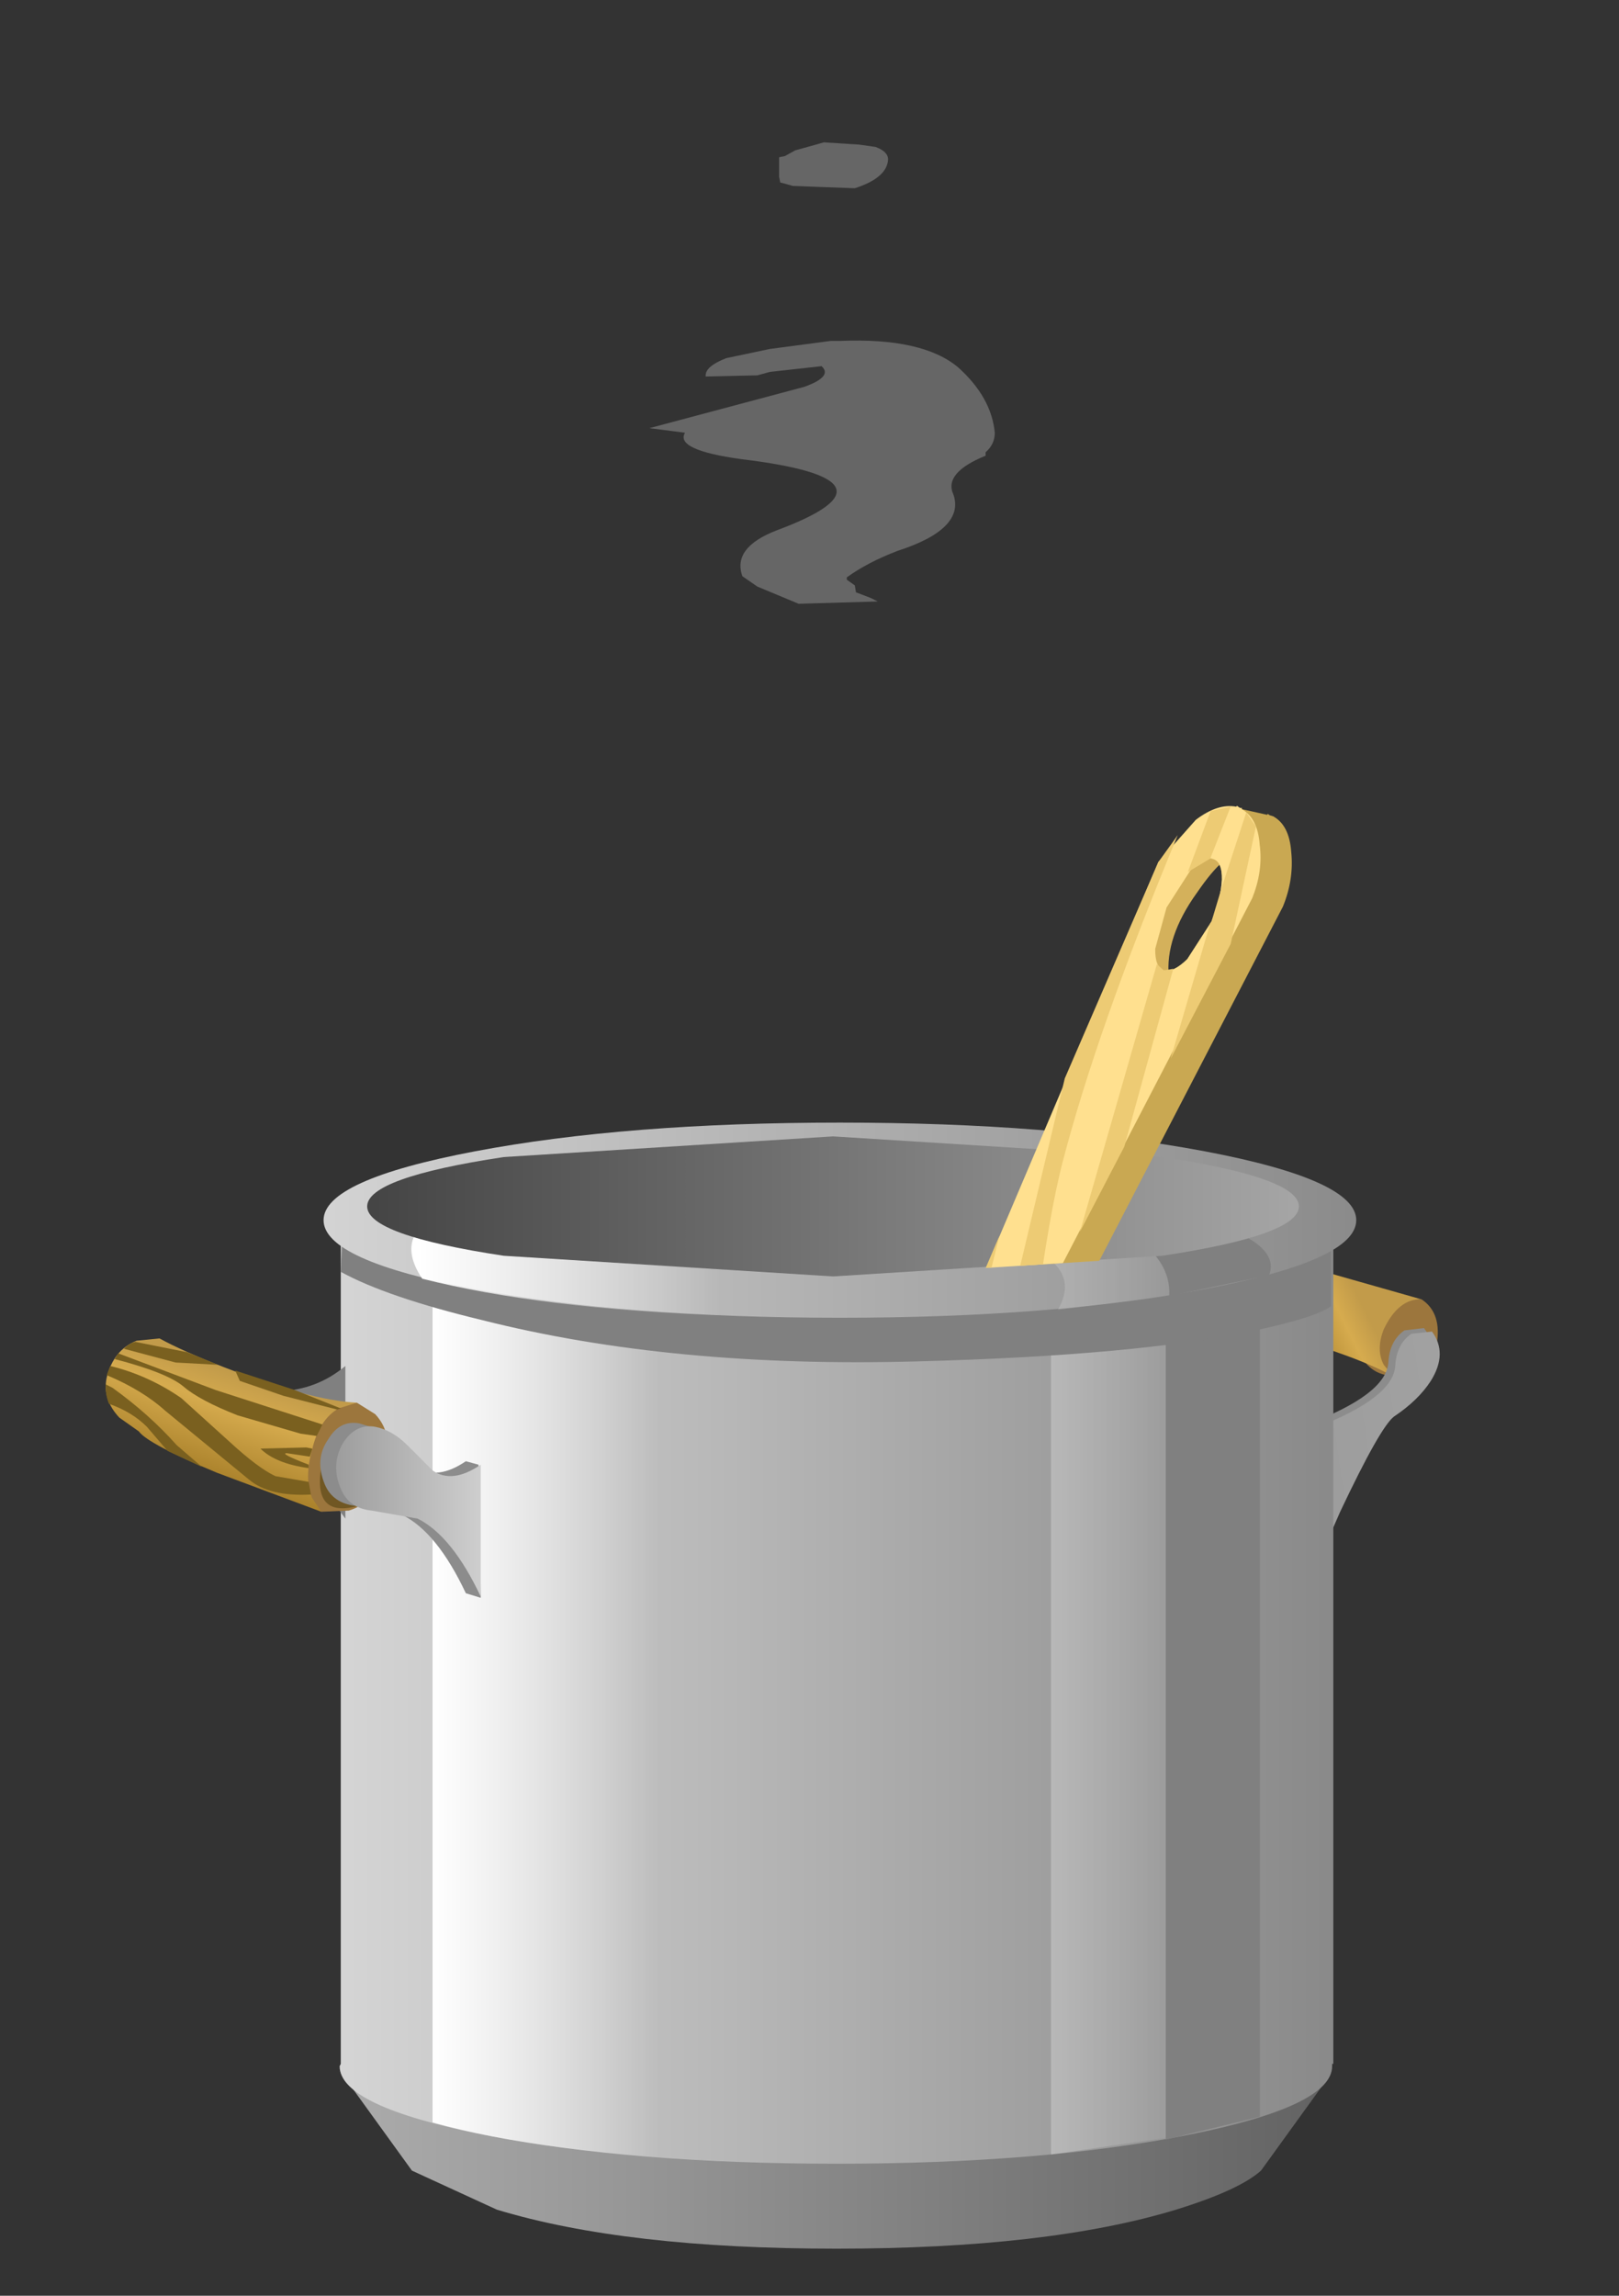 <?xml version="1.0" encoding="UTF-8" standalone="no"?>
<svg xmlns:xlink="http://www.w3.org/1999/xlink" height="100.0px" width="70.55px" xmlns="http://www.w3.org/2000/svg">
  <rect width="100%" height="100%" fill="#333333" stroke="none"/>
  <g transform="matrix(1.0, 0.0, 0.0, 1.0, 0.0, 0.0)">
    <use height="44.8" transform="matrix(1.0, 0.0, 0.0, 1.0, 14.8, 53.15)" width="47.95" xlink:href="#shape0"/>
    <use height="40.7" transform="matrix(1.0, 0.0, 0.0, 1.0, 45.8, 53.15)" width="6.5" xlink:href="#sprite0"/>
    <use height="44.3" transform="matrix(1.0, 0.0, 0.0, 1.0, 14.1, 48.9)" width="45.0" xlink:href="#shape2"/>
    <use height="4.65" transform="matrix(1.0, 0.0, 0.0, 1.0, 42.95, 52.4)" width="8.25" xlink:href="#sprite1"/>
    <use height="16.65" transform="matrix(1.0, 0.0, 0.0, 1.0, 4.6, 49.5)" width="52.0" xlink:href="#shape4"/>
    <use height="6.65" transform="matrix(1.0, 0.0, 0.0, 1.0, 4.6, 58.45)" width="10.25" xlink:href="#sprite2"/>
    <use height="7.6" transform="matrix(1.0, 0.0, 0.0, 1.0, 13.95, 62.0)" width="7.0" xlink:href="#shape6"/>
    <clipPath id="clipPath0" transform="matrix(1.0, 0.0, 0.0, 1.0, 0.0, 0.0)">
      <use height="55.65" transform="matrix(1.0, 0.0, 0.0, 1.0, 0.0, 0.0)" width="70.5" xlink:href="#shape7"/>
    </clipPath>
    <g clip-path="url(#clipPath0)">
      <use height="42.55" transform="matrix(1.464, 0.0, 0.0, 0.712, 23.471, 28.283)" width="6.35" xlink:href="#shape8"/>
      <use height="42.75" transform="matrix(1.075, 0.0, 0.0, 0.632, 41.98, 35.968)" width="5.8" xlink:href="#shape9"/>
      <use height="15.95" transform="matrix(0.583, -0.81, 0.81, 0.583, 19.449, 80.574)" width="57.7" xlink:href="#shape10"/>
      <use height="45.7" transform="matrix(1.439, 0.0, 0.0, 1.0, 33.548, 15.95)" width="5.2" xlink:href="#shape11"/>
      <use height="20.4" transform="matrix(1.0, 0.0, 0.0, 1.0, 28.3, 6.2)" width="15.05" xlink:href="#shape12"/>
    </g>
  </g>
  <defs>
    <g id="shape0" transform="matrix(1.0, 0.0, 0.0, 1.0, 18.85, 20.25)">
      <path d="M23.9 -17.0 L28.3 -16.8 Q29.2 -16.2 28.95 -14.8 28.8 -13.75 27.55 -13.5 26.3 -13.3 25.7 -14.25 L23.9 -17.0" fill="#9c763d" fill-rule="evenodd" stroke="none"/>
      <path d="M27.05 -13.45 Q25.55 -14.3 22.2 -15.25 L19.55 -15.85 18.95 -16.4 Q18.4 -17.05 18.8 -17.85 19.3 -18.9 20.95 -18.55 L21.55 -18.5 24.25 -17.95 28.3 -16.8 Q27.3 -16.85 26.65 -15.5 26.3 -14.6 26.65 -13.95 L27.05 -13.45" fill="url(#gradient0)" fill-rule="evenodd" stroke="none"/>
      <path d="M28.4 -15.55 Q29.15 -14.6 28.4 -13.4 27.85 -12.55 26.8 -11.85 26.2 -11.45 24.45 -7.7 L22.85 -4.05 23.3 -11.35 Q26.75 -12.65 26.85 -14.05 26.9 -15.0 27.55 -15.45 L28.4 -15.55" fill="#8c8c8c" fill-rule="evenodd" stroke="none"/>
      <path d="M28.75 -15.4 Q29.45 -14.45 28.7 -13.25 28.15 -12.4 27.1 -11.7 26.5 -11.25 24.75 -7.55 L23.15 -3.9 23.65 -11.2 Q27.05 -12.5 27.15 -13.9 27.2 -14.85 27.85 -15.3 L28.75 -15.4" fill="url(#gradient1)" fill-rule="evenodd" stroke="none"/>
      <path d="M14.95 4.0 L24.3 17.0 21.3 21.15 Q20.35 22.0 17.6 22.85 12.0 24.55 2.8 24.55 -6.4 24.55 -12.0 22.85 L-15.7 21.15 -18.7 17.0 -9.3 4.0 2.8 8.7 14.95 4.0" fill="url(#gradient2)" fill-rule="evenodd" stroke="none"/>
      <path d="M24.45 -20.25 L24.45 16.5 24.4 16.5 24.4 16.6 Q24.4 18.35 18.1 19.6 11.75 20.85 2.8 20.85 -6.15 20.85 -12.5 19.6 -18.85 18.35 -18.85 16.6 L-18.8 16.5 -18.8 -20.25 24.45 -20.25" fill="url(#gradient3)" fill-rule="evenodd" stroke="none"/>
      <path d="M-14.8 19.05 L-14.8 -20.25 -1.25 -20.25 -1.25 20.8 Q-10.05 20.4 -14.8 19.05" fill="url(#gradient4)" fill-rule="evenodd" stroke="none"/>
    </g>
    <linearGradient gradientTransform="matrix(-0.002, 0.001, -0.001, -0.002, 23.45, -17.0)" gradientUnits="userSpaceOnUse" id="gradient0" spreadMethod="pad" x1="-819.2" x2="819.2">
      <stop offset="0.0" stop-color="#c29b4a"/>
      <stop offset="0.286" stop-color="#d6ab4e"/>
      <stop offset="1.0" stop-color="#a17924"/>
    </linearGradient>
    <linearGradient gradientTransform="matrix(0.004, -6.0E-4, -6.0E-4, -0.004, 26.05, -9.75)" gradientUnits="userSpaceOnUse" id="gradient1" spreadMethod="pad" x1="-819.2" x2="819.2">
      <stop offset="0.0" stop-color="#9c9c9c"/>
      <stop offset="1.0" stop-color="#a1a1a1"/>
    </linearGradient>
    <linearGradient gradientTransform="matrix(0.026, 0.0, 0.0, -0.026, 2.8, 14.3)" gradientUnits="userSpaceOnUse" id="gradient2" spreadMethod="pad" x1="-819.2" x2="819.2">
      <stop offset="0.0" stop-color="#ababab"/>
      <stop offset="1.0" stop-color="#636363"/>
    </linearGradient>
    <linearGradient gradientTransform="matrix(0.026, 0.0, 0.0, -0.026, 2.8, 0.3)" gradientUnits="userSpaceOnUse" id="gradient3" spreadMethod="pad" x1="-819.2" x2="819.2">
      <stop offset="0.0" stop-color="#d4d4d4"/>
      <stop offset="1.0" stop-color="#8a8a8a"/>
    </linearGradient>
    <linearGradient gradientTransform="matrix(0.006, 0.0, 0.0, -0.006, -9.9, 0.3)" gradientUnits="userSpaceOnUse" id="gradient4" spreadMethod="pad" x1="-819.2" x2="819.2">
      <stop offset="0.0" stop-color="#ffffff"/>
      <stop offset="1.0" stop-color="#ffffff" stop-opacity="0.0"/>
    </linearGradient>
    <g id="sprite0" transform="matrix(1.0, 0.0, 0.0, 1.0, 0.0, 0.0)">
      <use height="40.7" transform="matrix(1.0, 0.0, 0.0, 1.0, 0.0, 0.0)" width="6.5" xlink:href="#shape1"/>
    </g>
    <g id="shape1" transform="matrix(1.0, 0.0, 0.0, 1.0, 0.0, 0.0)">
      <path d="M0.0 40.7 L0.0 0.0 6.5 0.0 6.5 39.75 0.0 40.7" fill="url(#gradient5)" fill-rule="evenodd" stroke="none"/>
    </g>
    <linearGradient gradientTransform="matrix(0.004, 0.0, 0.0, -0.004, 3.25, 20.35)" gradientUnits="userSpaceOnUse" id="gradient5" spreadMethod="pad" x1="-819.2" x2="819.2">
      <stop offset="0.012" stop-color="#ffffff" stop-opacity="0.259"/>
      <stop offset="1.0" stop-color="#ffffff" stop-opacity="0.0"/>
    </linearGradient>
    <g id="shape2" transform="matrix(1.0, 0.0, 0.0, 1.0, 19.55, 24.5)">
      <path d="M17.15 19.8 L17.15 -20.25 21.25 -20.25 21.25 18.8 17.15 19.8" fill="#808080" fill-rule="evenodd" stroke="none"/>
      <path d="M24.35 -19.2 L24.35 -16.5 Q23.65 -16.0 21.05 -15.45 15.9 -14.35 6.35 -14.1 -4.35 -13.8 -12.65 -15.9 -16.8 -16.9 -18.8 -18.0 L-18.75 -19.2 -7.5 -21.35 24.35 -19.2" fill="#808080" fill-rule="evenodd" stroke="none"/>
      <path d="M25.45 -20.25 Q25.45 -18.5 18.85 -17.25 12.25 -16.0 2.95 -16.0 -6.4 -16.0 -12.95 -17.25 -19.55 -18.5 -19.55 -20.25 -19.55 -22.0 -12.95 -23.25 -6.35 -24.5 2.95 -24.5 12.2 -24.5 18.85 -23.25 25.45 -22.0 25.45 -20.25" fill="url(#gradient6)" fill-rule="evenodd" stroke="none"/>
      <path d="M-13.3 -21.0 L-6.0 -21.6 -2.05 -21.25 -2.25 -16.1 Q-10.1 -16.4 -15.25 -17.7 -16.8 -20.0 -13.3 -21.0" fill="url(#gradient7)" fill-rule="evenodd" stroke="none"/>
    </g>
    <linearGradient gradientTransform="matrix(0.028, 0.0, 0.0, -0.028, 2.95, -20.25)" gradientUnits="userSpaceOnUse" id="gradient6" spreadMethod="pad" x1="-819.2" x2="819.2">
      <stop offset="0.0" stop-color="#d4d4d4"/>
      <stop offset="1.0" stop-color="#8a8a8a"/>
    </linearGradient>
    <linearGradient gradientTransform="matrix(0.008, 0.0, 0.0, -0.008, -8.9, -18.85)" gradientUnits="userSpaceOnUse" id="gradient7" spreadMethod="pad" x1="-819.2" x2="819.2">
      <stop offset="0.0" stop-color="#ffffff"/>
      <stop offset="1.0" stop-color="#ffffff" stop-opacity="0.0"/>
    </linearGradient>
    <g id="sprite1" transform="matrix(1.0, 0.0, 0.0, 1.0, 0.1, 0.0)">
      <use height="4.65" transform="matrix(1.0, 0.0, 0.0, 1.0, -0.1, 0.0)" width="8.25" xlink:href="#shape3"/>
    </g>
    <g id="shape3" transform="matrix(1.0, 0.0, 0.0, 1.0, 0.1, 0.0)">
      <path d="M3.8 0.0 Q8.95 1.6 8.0 4.05 L3.05 4.65 Q4.15 2.75 1.3 1.75 -2.45 0.5 3.8 0.0" fill="url(#gradient8)" fill-rule="evenodd" stroke="none"/>
    </g>
    <linearGradient gradientTransform="matrix(0.005, 0.0, 0.0, -0.005, 4.05, 2.35)" gradientUnits="userSpaceOnUse" id="gradient8" spreadMethod="pad" x1="-819.2" x2="819.2">
      <stop offset="0.012" stop-color="#ffffff" stop-opacity="0.259"/>
      <stop offset="1.0" stop-color="#ffffff" stop-opacity="0.0"/>
    </linearGradient>
    <g id="shape4" transform="matrix(1.0, 0.0, 0.0, 1.0, 29.05, 23.9)">
      <path d="M18.65 -20.25 L20.4 -19.65 Q22.05 -18.85 21.65 -17.85 L17.3 -16.95 Q17.4 -18.55 15.45 -19.75 L12.45 -21.5 18.65 -20.25" fill="#808080" fill-rule="evenodd" stroke="none"/>
      <path d="M22.95 -20.85 Q22.95 -19.6 17.0 -18.7 L2.65 -17.8 -11.7 -18.7 Q-17.65 -19.6 -17.65 -20.85 -17.65 -22.1 -11.7 -23.0 L2.65 -23.9 17.0 -23.0 Q22.95 -22.1 22.95 -20.85" fill="url(#gradient9)" fill-rule="evenodd" stroke="none"/>
      <path d="M-26.0 -14.05 Q-25.25 -13.95 -24.2 -13.3 -23.35 -12.75 -21.5 -12.8 -19.85 -12.85 -18.6 -13.9 L-18.6 -7.25 Q-20.75 -10.25 -23.3 -11.15 L-26.3 -11.45 Q-27.6 -11.4 -28.2 -12.35 -29.5 -14.55 -26.0 -14.05" fill="#808080" fill-rule="evenodd" stroke="none"/>
      <path d="M-23.35 -12.05 L-18.1 -12.3 -17.3 -11.8 Q-16.55 -11.0 -16.8 -9.7 -17.15 -8.0 -18.45 -7.6 L-19.65 -7.55 -21.95 -9.55 -22.95 -11.2 -23.35 -12.05" fill="#9c763d" fill-rule="evenodd" stroke="none"/>
      <path d="M-29.0 -13.4 Q-28.7 -14.6 -27.7 -15.0 L-26.7 -15.1 Q-25.7 -14.55 -23.9 -13.85 -20.15 -12.4 -18.1 -12.3 L-18.9 -12.05 Q-19.75 -11.55 -20.05 -10.25 -20.4 -9.0 -20.05 -8.15 L-19.65 -7.55 -24.2 -9.25 Q-27.2 -10.5 -27.6 -11.05 L-28.45 -11.65 Q-29.2 -12.45 -29.0 -13.4" fill="url(#gradient10)" fill-rule="evenodd" stroke="none"/>
    </g>
    <linearGradient gradientTransform="matrix(0.025, 0.0, 0.0, -0.025, 2.65, -20.85)" gradientUnits="userSpaceOnUse" id="gradient9" spreadMethod="pad" x1="-819.2" x2="819.2">
      <stop offset="0.012" stop-color="#454545"/>
      <stop offset="1.0" stop-color="#a6a6a6"/>
    </linearGradient>
    <linearGradient gradientTransform="matrix(-0.001, 0.003, 0.003, 0.001, -24.1, -11.1)" gradientUnits="userSpaceOnUse" id="gradient10" spreadMethod="pad" x1="-819.2" x2="819.2">
      <stop offset="0.0" stop-color="#c29b4a"/>
      <stop offset="0.286" stop-color="#d6ab4e"/>
      <stop offset="1.0" stop-color="#a17924"/>
    </linearGradient>
    <g id="sprite2" transform="matrix(1.0, 0.0, 0.0, 1.0, 0.0, 0.0)">
      <use height="6.65" transform="matrix(1.0, 0.0, 0.0, 1.0, 0.0, 0.0)" width="10.25" xlink:href="#shape5"/>
    </g>
    <g id="shape5" transform="matrix(1.0, 0.0, 0.0, 1.0, 0.0, 0.0)">
      <path d="M5.85 1.7 L5.65 1.25 8.25 2.1 10.25 2.9 10.1 2.95 7.75 2.35 5.85 1.7" fill="#7a601f" fill-rule="evenodd" stroke="none"/>
      <path d="M8.9 5.0 L7.9 4.85 Q7.55 4.85 8.85 5.35 L8.85 5.5 Q7.4 5.3 6.75 4.65 L8.75 4.6 9.0 4.65 9.0 4.7 8.9 5.0" fill="#7a601f" fill-rule="evenodd" stroke="none"/>
      <path d="M3.1 4.5 L4.2 5.45 2.7 4.75 1.8 3.7 Q1.15 3.05 0.15 2.7 0.0 2.35 0.0 1.85 L0.3 2.0 Q1.9 3.15 3.1 4.5" fill="#7a601f" fill-rule="evenodd" stroke="none"/>
      <path d="M0.55 0.5 L4.8 2.1 9.45 3.6 9.2 4.1 8.5 4.0 5.75 3.2 Q4.1 2.55 3.4 1.95 2.7 1.35 0.4 0.75 L0.55 0.5" fill="#7a601f" fill-rule="evenodd" stroke="none"/>
      <path d="M5.4 4.35 Q6.65 5.5 7.4 5.85 L8.85 6.1 8.95 6.65 Q7.15 6.75 6.25 6.0 L2.6 3.0 Q1.6 2.1 0.05 1.45 L0.2 1.05 Q1.85 1.45 3.3 2.45 L5.4 4.35" fill="#7a601f" fill-rule="evenodd" stroke="none"/>
      <path d="M3.05 0.9 L0.8 0.3 Q1.05 0.05 1.3 0.0 L3.55 0.45 4.9 1.0 3.05 0.9" fill="#7a601f" fill-rule="evenodd" stroke="none"/>
    </g>
    <g id="shape6" transform="matrix(1.0, 0.0, 0.0, 1.0, 19.7, 11.4)">
      <path d="M-16.55 -10.05 L-16.35 -9.25 Q-16.4 -8.35 -17.75 -7.9 -20.05 -7.1 -19.65 -9.5 -19.6 -10.1 -18.95 -10.75 L-18.3 -11.25 -16.55 -10.05" fill="#705723" fill-rule="evenodd" stroke="none"/>
      <path d="M-19.5 -8.75 Q-19.95 -9.85 -19.35 -10.7 -18.85 -11.55 -18.0 -11.4 L-17.0 -11.1 -16.2 -10.35 -15.5 -9.5 Q-14.6 -8.9 -13.35 -9.75 L-12.8 -9.6 -12.7 -3.8 -13.35 -4.0 Q-14.6 -6.65 -16.1 -7.4 L-18.1 -7.8 Q-19.15 -7.9 -19.5 -8.75" fill="#8c8c8c" fill-rule="evenodd" stroke="none"/>
      <path d="M-17.3 -11.25 Q-16.55 -11.1 -15.9 -10.45 L-14.8 -9.35 Q-13.95 -8.75 -12.7 -9.6 L-12.7 -3.85 Q-13.95 -6.5 -15.45 -7.25 L-17.45 -7.6 Q-18.45 -7.7 -18.8 -8.55 -19.25 -9.6 -18.7 -10.55 -18.15 -11.4 -17.3 -11.25" fill="url(#gradient11)" fill-rule="evenodd" stroke="none"/>
    </g>
    <linearGradient gradientTransform="matrix(0.004, 0.0, 0.0, -0.004, -15.85, -7.55)" gradientUnits="userSpaceOnUse" id="gradient11" spreadMethod="pad" x1="-819.2" x2="819.2">
      <stop offset="0.0" stop-color="#9c9c9c"/>
      <stop offset="1.0" stop-color="#cfcfcf"/>
    </linearGradient>
    <g id="shape7" transform="matrix(1.0, 0.0, 0.0, 1.0, 0.0, 0.0)">
      <path d="M70.5 0.0 L70.5 48.0 Q56.55 51.85 56.55 52.6 56.55 53.85 50.6 54.75 L36.25 55.65 21.9 54.75 Q15.95 53.85 15.95 52.6 15.95 51.85 0.0 46.75 L0.0 0.0 70.5 0.0" fill="#339966" fill-rule="evenodd" stroke="none"/>
    </g>
    <g id="shape8" transform="matrix(1.0, 0.0, 0.0, 1.0, 2.0, 33.95)">
      <path d="M-0.1 -32.6 L0.3 -33.6 Q0.15 -31.6 0.35 -29.7 0.65 -26.25 2.0 -22.95 L2.5 -21.9 2.7 -21.65 Q3.5 -20.95 3.6 -19.95 L3.35 -19.9 3.45 -19.5 3.8 -17.95 3.85 -17.45 4.0 -16.45 Q4.5 -12.1 3.1 -8.0 L2.55 -6.0 2.15 -4.0 Q1.75 -1.05 2.2 1.95 L2.35 2.2 Q3.15 3.5 2.85 4.85 3.4 6.6 4.35 8.25 L4.0 8.1 4.25 8.6 Q2.05 7.9 1.3 4.95 L1.25 4.8 Q0.85 4.2 0.6 3.3 -0.3 0.15 -0.05 -3.3 0.05 -4.85 0.5 -6.15 0.85 -9.0 1.7 -11.85 L1.7 -16.3 Q1.6 -19.2 -0.05 -21.7 -3.45 -26.85 -0.85 -31.9 L0.05 -33.95 -0.1 -32.6 M-0.45 -28.15 L-0.4 -27.6 -0.25 -27.55 -0.45 -28.15" fill="#999999" fill-opacity="0.0" fill-rule="evenodd" stroke="none"/>
    </g>
    <g id="shape9" transform="matrix(1.0, 0.0, 0.0, 1.0, 1.6, 35.2)">
      <path d="M0.0 -34.3 Q-0.45 -34.85 -0.3 -35.2 L0.9 -33.95 1.1 -33.75 1.05 -33.85 1.25 -33.6 1.3 -33.45 1.4 -33.35 1.9 -32.75 2.15 -32.05 2.05 -32.1 Q5.4 -25.45 3.55 -17.85 3.0 -15.65 2.1 -13.65 -1.5 -5.45 0.8 3.0 L2.15 6.9 Q2.3 7.3 2.0 7.55 L1.05 6.1 Q1.1 6.7 0.6 7.0 -2.55 -0.7 -1.15 -9.05 -0.45 -13.3 0.95 -17.4 3.95 -25.9 0.1 -33.8 0.0 -34.05 0.15 -34.1 L0.0 -34.3" fill="#999999" fill-opacity="0.0" fill-rule="evenodd" stroke="none"/>
    </g>
    <g id="shape10" transform="matrix(1.0, 0.0, 0.0, 1.0, 28.85, 7.95)">
      <path d="M26.4 -5.15 Q26.55 -5.8 24.2 -5.75 21.8 -5.75 20.5 -4.6 19.3 -3.55 18.45 -4.35 17.55 -5.2 18.3 -5.45 22.85 -7.55 24.9 -7.25 26.15 -7.05 26.4 -6.1 L26.4 -5.15" fill="#d4b15b" fill-rule="evenodd" stroke="none"/>
      <path d="M25.3 -5.2 Q25.95 -5.65 25.8 -6.05 25.65 -6.6 24.05 -6.6 L26.6 -7.15 Q27.7 -7.3 28.15 -6.65 L28.75 -5.25 28.8 -5.25 28.8 -5.15 28.85 -5.0 Q28.95 -4.2 28.05 -3.45 27.15 -2.65 25.9 -2.35 L2.0 1.15 -8.05 2.55 Q-11.2 3.05 -12.55 4.1 -14.8 5.65 -16.05 6.3 -19.3 7.9 -22.7 8.0 -25.5 8.1 -27.25 6.7 L-28.5 5.3 Q-28.9 4.55 -28.8 3.65 -28.7 1.8 -26.4 0.95 -21.6 -0.85 -13.35 1.15 L-8.4 0.9 -8.45 0.95 21.55 -6.05 Q20.45 -5.45 20.6 -4.95 20.75 -4.55 21.6 -4.4 L23.55 -4.5 Q24.6 -4.75 25.3 -5.2" fill="#c9a852" fill-rule="evenodd" stroke="none"/>
      <path d="M28.3 -6.4 L28.35 -6.3 28.3 -6.3 Q28.4 -5.5 27.5 -4.75 26.65 -3.95 25.4 -3.65 L1.45 -0.15 -8.6 1.3 Q-11.75 1.85 -13.05 2.8 -15.0 4.25 -16.55 5.0 -19.8 6.6 -23.2 6.75 -26.05 6.85 -27.65 5.65 -28.55 5.0 -28.8 4.2 L-28.8 4.15 Q-29.0 3.4 -28.5 2.4 -27.7 0.75 -25.05 -0.15 -21.95 -1.25 -18.2 -0.9 L-13.85 -0.15 -8.95 -0.35 -9.0 -0.35 0.85 -2.6 24.3 -7.9 26.75 -7.65 Q27.9 -7.3 28.25 -6.55 L28.3 -6.55 28.3 -6.4 M25.3 -5.2 Q25.95 -5.65 25.8 -6.05 25.7 -6.45 24.8 -6.55 L22.9 -6.45 21.15 -5.8 Q20.5 -5.35 20.6 -4.95 20.75 -4.55 21.6 -4.4 L23.55 -4.5 Q24.6 -4.75 25.3 -5.2" fill="#ffe08f" fill-rule="evenodd" stroke="none"/>
      <path d="M20.9 -4.65 L13.35 -1.85 9.2 -1.25 20.65 -5.35 20.6 -4.95 20.9 -4.65" fill="#edcb74" fill-rule="evenodd" stroke="none"/>
      <path d="M0.95 -2.65 L7.0 -4.0 -3.0 0.0 -5.45 0.85 -8.6 1.3 Q-10.8 1.5 -12.5 2.45 L-12.95 2.45 -17.35 1.75 -22.55 1.55 Q-24.95 2.15 -28.85 3.65 L-28.7 2.8 Q-21.1 0.3 -16.4 0.85 L-7.75 0.3 Q-2.25 -0.7 0.95 -2.65" fill="#edcb74" fill-rule="evenodd" stroke="none"/>
      <path d="M-26.45 6.25 L-21.0 4.8 -15.7 4.55 Q-17.45 5.5 -18.95 6.0 L-23.2 6.15 -24.45 6.7 -26.45 6.25" fill="#edcb74" fill-rule="evenodd" stroke="none"/>
      <path d="M5.05 -0.65 L0.4 0.0 14.25 -5.7 24.3 -7.9 25.75 -7.9 Q16.8 -5.8 11.25 -3.65 9.05 -2.8 5.05 -0.65" fill="#edcb74" fill-rule="evenodd" stroke="none"/>
      <path d="M28.3 -6.05 L28.05 -5.35 23.25 -3.25 17.65 -2.45 23.45 -4.5 23.55 -4.5 25.0 -5.0 28.3 -6.05" fill="#edcb74" fill-rule="evenodd" stroke="none"/>
      <path d="M-25.05 -0.15 Q-21.6 -1.35 -17.35 -0.85 L-25.05 -0.15" fill="#edcb74" fill-rule="evenodd" stroke="none"/>
      <path d="M24.7 -6.6 L27.45 -7.35 28.1 -6.75 25.75 -6.15 24.7 -6.6" fill="#edcb74" fill-rule="evenodd" stroke="none"/>
      <path d="M-22.25 0.7 Q-17.2 -0.05 -15.85 1.4 -14.95 2.4 -16.65 3.65 -18.15 4.8 -20.45 5.25 L-25.7 5.45 Q-27.85 5.0 -27.6 3.25 -27.35 1.45 -22.25 0.7" fill="#fff2cf" fill-rule="evenodd" stroke="none"/>
      <path d="M-21.95 0.35 Q-16.9 -0.4 -15.55 1.05 -14.65 2.05 -16.35 3.3 -17.85 4.45 -20.15 4.9 L-25.4 5.1 Q-27.55 4.65 -27.3 2.9 -27.05 1.1 -21.95 0.35" fill="url(#gradient12)" fill-rule="evenodd" stroke="none"/>
    </g>
    <linearGradient gradientTransform="matrix(-0.003, 0.004, 0.004, 0.005, -21.55, 2.65)" gradientUnits="userSpaceOnUse" id="gradient12" spreadMethod="pad" x1="-819.2" x2="819.2">
      <stop offset="0.0" stop-color="#c29f47"/>
      <stop offset="1.0" stop-color="#ffe08f"/>
    </linearGradient>
    <g id="shape11" transform="matrix(1.0, 0.0, 0.0, 1.0, 1.6, 34.85)">
      <path d="M3.15 -33.25 L3.2 -33.45 3.15 -33.2 3.05 -31.8 3.55 -32.9 2.95 -30.95 1.8 -26.55 Q0.95 -22.8 0.6 -18.8 0.7 -15.3 1.45 -11.8 L2.2 -9.6 Q5.45 -2.0 1.25 5.85 L0.05 7.55 -0.05 9.05 Q0.0 10.2 -0.65 10.85 -1.3 9.85 -1.05 8.5 L-1.2 8.9 Q-2.2 7.3 -0.8 4.7 0.4 2.45 1.05 0.2 L1.2 -0.9 Q1.75 -5.55 1.0 -10.0 L0.2 -11.85 Q-3.1 -18.7 -0.15 -25.7 0.6 -28.4 2.05 -30.95 3.15 -32.85 3.1 -34.85 L3.15 -33.25 M2.25 -0.95 L2.25 -0.75 2.2 -0.05 2.5 -1.35 2.25 -0.95" fill="#999999" fill-opacity="0.0" fill-rule="evenodd" stroke="none"/>
    </g>
    <g id="shape12" transform="matrix(1.0, 0.0, 0.0, 1.0, -28.3, -6.2)">
      <path d="M43.35 18.85 Q43.35 19.35 42.95 19.7 L42.95 19.85 Q41.1 20.6 41.55 21.55 42.05 23.05 39.1 24.0 37.8 24.5 36.9 25.15 L36.9 25.25 37.25 25.5 37.3 25.8 37.95 26.05 38.25 26.2 34.8 26.3 33.0 25.55 32.35 25.1 Q31.9 23.85 33.85 23.1 39.75 20.9 32.3 20.0 29.4 19.6 29.85 18.85 L28.3 18.65 35.05 16.85 Q36.3 16.4 35.8 15.95 L35.35 16.0 33.55 16.2 33.0 16.35 30.75 16.4 30.75 16.35 Q30.75 15.95 31.65 15.6 L33.55 15.2 36.2 14.85 36.6 14.85 Q40.2 14.7 41.75 16.0 43.2 17.3 43.35 18.85 M34.2 6.8 L34.65 6.55 35.55 6.3 35.9 6.2 37.45 6.3 38.15 6.4 Q38.7 6.6 38.7 6.95 38.65 7.75 37.25 8.2 L34.55 8.1 34.2 8.0 34.0 7.95 33.95 7.7 33.95 7.35 33.95 6.85 34.2 6.8" fill="#999999" fill-opacity="0.498" fill-rule="evenodd" stroke="none"/>
    </g>
  </defs>
</svg>

